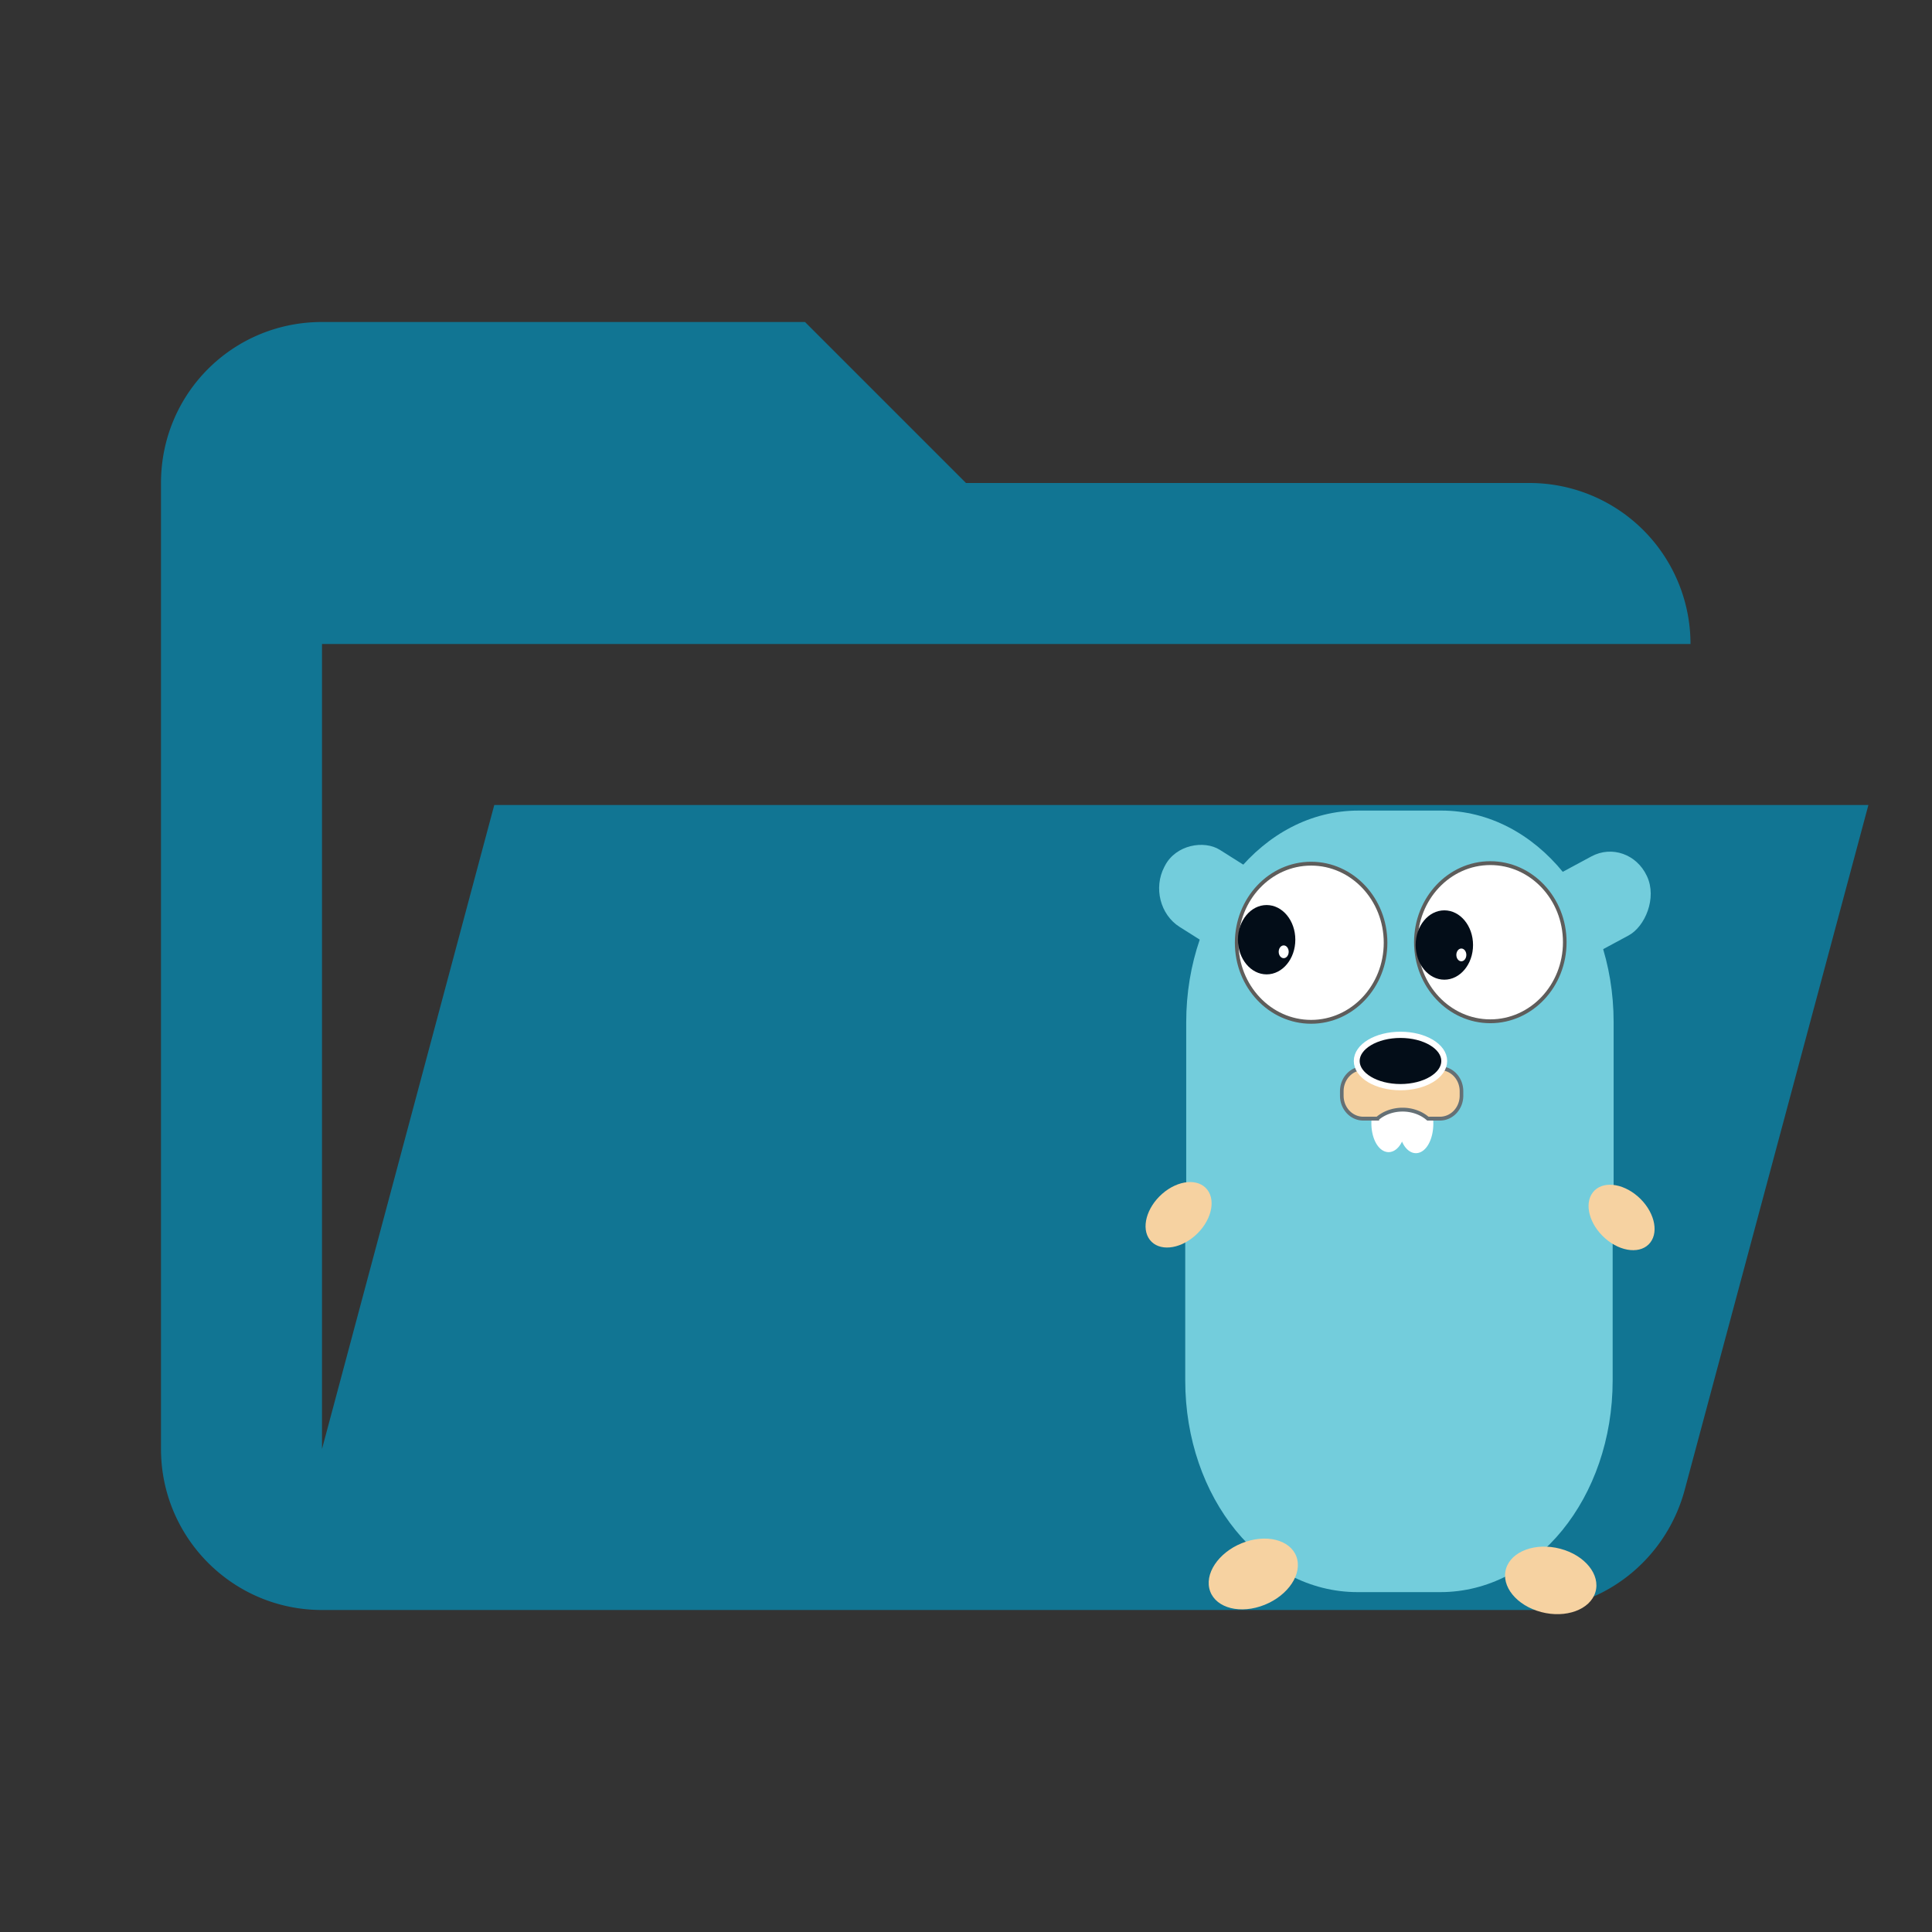 <?xml version="1.0" encoding="UTF-8" standalone="no"?>
<svg
   xmlns:dc="http://purl.org/dc/elements/1.1/"
   xmlns:cc="http://creativecommons.org/ns#"
   xmlns:rdf="http://www.w3.org/1999/02/22-rdf-syntax-ns#"
   xmlns:svg="http://www.w3.org/2000/svg"
   xmlns="http://www.w3.org/2000/svg"
   xmlns:sodipodi="http://sodipodi.sourceforge.net/DTD/sodipodi-0.dtd"
   xmlns:inkscape="http://www.inkscape.org/namespaces/inkscape"
   viewBox="0 0 24 24"
   version="1.1"
   id="svg4"
   sodipodi:docname="folder-go-open.svg"
   inkscape:version="0.92.3 (2405546, 2018-03-11)">
  <rect x="0" y="0" width="24" height="24" fill="#333333" stroke="none"/>
  <defs
     id="defs8" />
  <sodipodi:namedview
     pagecolor="#ffffff"
     bordercolor="#666666"
     borderopacity="1"
     objecttolerance="10"
     gridtolerance="10"
     guidetolerance="10"
     inkscape:pageopacity="0"
     inkscape:pageshadow="2"
     inkscape:window-width="770"
     inkscape:window-height="480"
     id="namedview6"
     showgrid="false"
     inkscape:zoom="9.8333333"
     inkscape:cx="12"
     inkscape:cy="12"
     inkscape:window-x="0"
     inkscape:window-y="346"
     inkscape:window-maximized="0"
     inkscape:current-layer="svg4" />
  <path
     d="M19 20H4c-1.11 0-2-.9-2-2V6c0-1.11.89-2 2-2h6l2 2h7a2 2 0 0 1 2 2H4v10l2.14-8h17.07l-2.28 8.5c-.23.87-1.01 1.5-1.93 1.5z"
     fill="#90a4ae"
     id="path2"
     style="fill:#117593;fill-opacity:1" />
  <g
     id="g855"
     transform="matrix(0.45,0,0,0.478,12.117,9.259)">
    <g
       id="g823"
       style="fill:#73cddc">
      <path
         id="path817"
         d="m 10.575,1.695 c -2.634,0 -4.756,2.453 -4.756,5.502 v 4.599 C 5.81,11.796 5.801,11.795 5.792,11.794 v 4.71 c 0,3.049 2.122,5.502 4.756,5.502 h 2.287 c 2.634,0 4.756,-2.453 4.756,-5.502 v -4.599 c 0.009,7.49e-4 0.018,0.002 0.027,0.002 V 7.197 c 0,-3.049 -2.122,-5.502 -4.756,-5.502 h -2.287 z"
         inkscape:connector-curvature="0" />
      <rect
         id="rect819"
         ry="1.125"
         height="3.335"
         width="2.289"
         y="6.093"
         x="-1.177"
         transform="matrix(0.485,-0.875,0.86,0.511,0,0)" />
      <rect
         id="rect821"
         ry="1.143"
         height="3.39"
         width="2.297"
         y="-15.076"
         x="10.261"
         transform="matrix(0.446,0.895,-0.892,0.452,0,0)" />
    </g>
    <circle
       id="circle825"
       r="2.055"
       cy="5.13"
       cx="9.267"
       style="fill:#ffffff;stroke:#5e5d5b;stroke-width:0.1" />
    <circle
       id="circle827"
       r="2.055"
       cy="5.116"
       cx="14.214"
       style="fill:#ffffff;stroke:#5e5d5b;stroke-width:0.1" />
    <ellipse
       id="ellipse829"
       ry="0.901"
       rx="0.792"
       cy="5.051"
       cx="8.039"
       style="fill:#030d18" />
    <path
       id="path831"
       d="m 11.792,9.556 0.763,0.138 a 0.403,0.689 0 0 1 0.008,0.138 0.403,0.689 0 0 1 -0.403,0.689 A 0.403,0.689 0 0 1 11.757,9.832 0.403,0.689 0 0 1 11.792,9.556 Z"
       inkscape:connector-curvature="0"
       style="fill:#ffffff;stroke:#ffffff;stroke-width:0.155" />
    <ellipse
       id="ellipse833"
       ry="0.166"
       rx="0.138"
       cy="5.365"
       cx="8.51"
       style="fill:#ffffff" />
    <ellipse
       id="ellipse835"
       ry="0.901"
       rx="0.792"
       cy="5.189"
       cx="12.945"
       style="fill:#030d18" />
    <ellipse
       id="ellipse837"
       ry="0.166"
       rx="0.138"
       cy="5.446"
       cx="13.414"
       style="fill:#ffffff" />
    <ellipse
       id="ellipse839"
       ry="1.026"
       rx="0.708"
       cy="-3.409"
       cx="-12.982"
       transform="matrix(-0.635,-0.773,0.773,-0.635,0,0)"
       style="fill:#f6d2a1" />
    <path
       id="path841"
       d="m 11.772,9.553 -0.757,0.135 a 0.4,0.672 0 0 0 -0.008,0.135 0.4,0.672 0 0 0 0.399,0.672 0.4,0.672 0 0 0 0.4,-0.672 0.4,0.672 0 0 0 -0.035,-0.27 z"
       inkscape:connector-curvature="0"
       style="fill:#ffffff;stroke:#ffffff;stroke-width:0.153" />
    <g
       id="g851"
       style="fill:#f6d2a1">
      <ellipse
         id="ellipse843"
         ry="1.026"
         rx="0.707"
         cy="-21.563"
         cx="1.841"
         transform="matrix(0.635,-0.773,-0.773,-0.635,0,0)" />
      <ellipse
         id="ellipse845"
         ry="1.27"
         rx="0.864"
         cy="-21.784"
         cx="-17.281"
         transform="matrix(0.305,-0.952,-0.971,-0.241,0,0)" />
      <ellipse
         id="ellipse847"
         ry="1.27"
         rx="0.864"
         cy="2.587"
         cx="22.885"
         transform="matrix(0.227,0.974,0.957,-0.292,0,0)" />
      <path
         id="path849"
         d="m 10.708,8.392 c -0.329,0 -0.594,0.267 -0.594,0.597 v 0.115 c 0,0.331 0.264,0.597 0.594,0.597 h 0.386 a 0.973,0.772 0 0 1 0.697,-0.234 0.973,0.772 0 0 1 0.698,0.234 h 0.334 c 0.329,0 0.595,-0.267 0.595,-0.597 V 8.989 c 0,-0.331 -0.265,-0.597 -0.595,-0.597 h -2.115 z"
         inkscape:connector-curvature="0"
         style="stroke:#657075;stroke-width:0.1" />
    </g>
    <ellipse
       id="ellipse853"
       ry="0.68"
       rx="1.208"
       cy="8.203"
       cx="11.734"
       style="fill:#030d18;stroke:#ffffff;stroke-width:0.162" />
  </g>
</svg>
